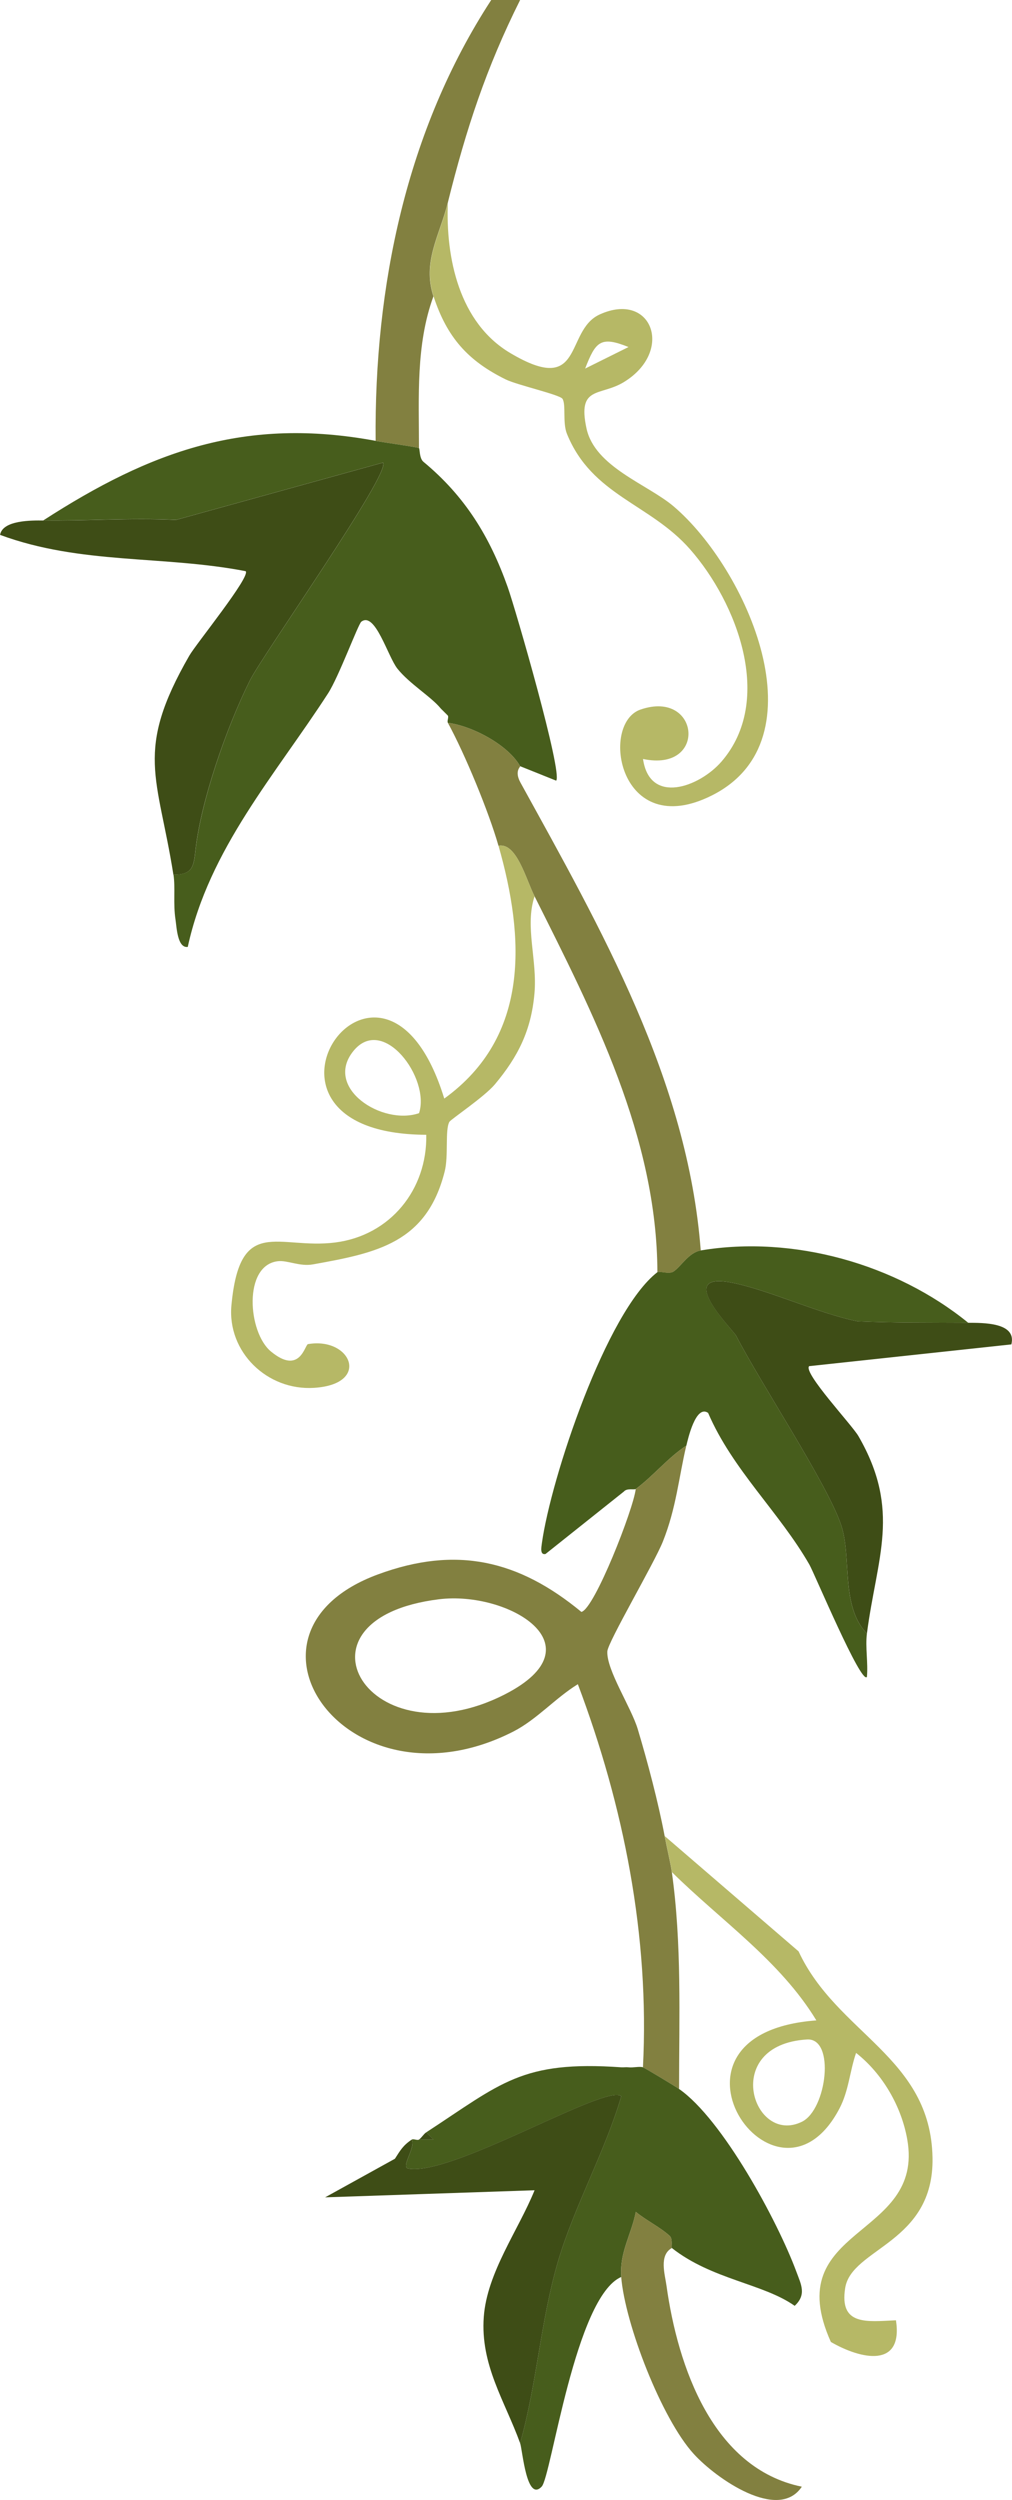 <?xml version="1.0" encoding="UTF-8"?>
<svg id="Layer_2" data-name="Layer 2" xmlns="http://www.w3.org/2000/svg" viewBox="0 0 140.07 345.85">
  <defs>
    <style>
      .cls-1 {
        fill: #475d1c;
      }

      .cls-2 {
        fill: #b6b866;
      }

      .cls-3 {
        fill: #3e4d16;
      }

      .cls-4 {
        fill: #828040;
      }
    </style>
  </defs>
  <g id="Layer_1-2" data-name="Layer 1">
    <g>
      <path class="cls-4" d="M71.99,0c-4.69,9.38-7.47,17.84-10,28-1.14,4.59-3.57,8.21-2,13-2.45,6.69-2,14-2,21-.26-.16-4.77-.77-6-1-.2-21.36,4.25-42.98,16-61h4Z"/>
      <path class="cls-1" d="M51.99,61c1.23.23,5.74.84,6,1,.13.08.03,1.4.62,1.89,5.75,4.76,9.18,10.34,11.66,17.33,1.1,3.1,7.64,25.75,6.71,26.78l-4.99-2c-1.66-2.95-6.64-5.58-10-6-.14-.26.14-.74,0-1l-1-1c-1.3-1.6-4.33-3.41-5.99-5.5-1.33-1.68-3.08-7.95-4.99-6.49-.43.33-3.12,7.62-4.6,9.91-7.27,11.24-16.49,21.54-19.42,35.08-1.44.21-1.54-2.75-1.7-3.79-.34-2.2,0-4.39-.28-6.21,2.72.01,2.8-1.19,3.06-3.46.75-6.6,4.16-16.66,7.54-23.44,1.71-3.43,19.67-28.87,18.39-30.1l-28.63,7.92c-6.33-.31-12.41.16-18.37.07,14.93-9.64,28-14.34,46-11Z"/>
      <path class="cls-1" d="M133.99,183c-5.01-.03-10.17.02-15.28-.2-5.45-1.08-12.63-4.49-17.69-5.4-7.59-1.37.46,6.59.87,7.4,3.54,6.83,12.68,20.59,14.55,26.24,1.47,4.44-.13,11.18,3.55,14.95-.24,1.88.18,4.06,0,6-.79,1.13-7.27-14.32-7.96-15.53-4.16-7.25-10.65-13.14-14.02-20.99-1.71-1.2-2.8,3.64-3.01,4.52-2.58,1.69-4.53,4.16-7,6-.22.16-1.21-.15-1.64.35l-10.86,8.65c-.78.15-.58-.88-.5-1.49,1.24-8.95,8.9-32.04,16-37.51.25-.19,1.59.32,2.2-.07,1.06-.69,2.12-2.65,3.8-2.93,12.79-2.13,26.99,1.86,37,10Z"/>
      <path class="cls-4" d="M91.99,254c.28,1.51.84,3.85,1,5,1.39,9.95,1,19.96,1,30-.47-.33-4.72-2.9-5-3,.93-18.12-2.65-36.14-9.01-53-3.1,1.9-5.67,4.88-8.93,6.55-22.85,11.66-40.69-13.65-18.74-21.74,10.85-4,19.46-1.99,28.16,5.19,1.81-.41,7.22-14.27,7.52-17,2.47-1.84,4.42-4.31,7-6-1.04,4.39-1.39,8.63-3.24,13.26-1.18,2.97-7.63,13.93-7.69,15.2-.13,2.57,3.31,7.75,4.21,10.75,1.37,4.56,2.84,10.13,3.72,14.78ZM60.76,221.25c-21.7,2.69-9.69,22.77,9.13,13.15,13.23-6.77.4-14.33-9.13-13.15Z"/>
      <path class="cls-1" d="M85.99,286c.33.02.67-.04,1,0,.64.08,1.55-.16,2,0,.28.1,4.53,2.67,5,3,6.01,4.17,13.65,18.29,16.24,25.29.64,1.74,1.44,3.15-.24,4.71-4.35-3.08-11.47-3.64-17-8-.12-.09.17-1.25-.3-1.68-1.34-1.22-3.27-2.15-4.69-3.32-.6,3.1-2.29,5.66-2.01,9-6.37,2.77-9.68,27.58-11.01,29-2.11,2.25-2.66-5.09-2.99-6,2.34-8.29,2.82-16.93,5.27-25.23,2.22-7.51,6.52-15.2,8.73-22.76-1.95-1.85-23.47,11.14-29.49,10-1.07-.2,1.07-2.9.49-4.01.23-.15.76.15,1,0h2s-1-1-1-1c10.39-6.77,13.18-9.97,27-9Z"/>
      <path class="cls-3" d="M5.99,72c5.96.09,12.04-.38,18.37-.07l28.63-7.92c1.28,1.22-16.68,26.66-18.39,30.1-3.38,6.78-6.8,16.84-7.54,23.44-.26,2.27-.34,3.47-3.06,3.46-2.16-13.64-5.43-17.04,2.2-30.3.92-1.61,8.55-10.99,7.8-11.69-11.42-2.21-22.77-.88-33.99-5.02.34-2.06,4.43-2.01,5.99-1.99Z"/>
      <path class="cls-3" d="M133.99,183c2.01.01,6.77-.08,5.99,2.99l-27.99,3.01c-.85.91,5.93,8.13,6.82,9.67,5.97,10.32,2.54,16.81,1.18,27.32-3.67-3.77-2.08-10.51-3.55-14.95-1.87-5.65-11.01-19.41-14.55-26.24-.42-.8-8.47-8.76-.87-7.4,5.05.91,12.24,4.32,17.69,5.4,5.11.22,10.27.17,15.28.2Z"/>
      <path class="cls-3" d="M56.99,296c.57,1.11-1.56,3.8-.49,4.01,6.02,1.13,27.53-11.86,29.49-10-2.21,7.57-6.51,15.25-8.73,22.76-2.45,8.3-2.93,16.94-5.27,25.23-2.13-5.87-5.52-10.82-5.03-17.48.45-6.14,4.8-12,7.03-17.51l-28.99.98,9.66-5.34c.75-1.17,1.12-1.84,2.33-2.65Z"/>
      <path class="cls-2" d="M61.99,28c-.32,7.7,1.57,16.66,8.65,20.85,10.3,6.11,7.45-3.12,12.37-5.35,7.22-3.28,10.34,5.08,3.34,9.36-3.27,2-6.47.44-5.17,6.42,1.16,5.33,8.42,7.7,12.04,10.76,10.13,8.59,20.71,32.27,5.32,40-12.84,6.45-15.57-9.94-9.88-11.88,8.23-2.82,9.31,8.73.34,6.84.92,6.41,7.8,3.89,10.86.36,7.35-8.49,2.14-21.99-4.35-29.37-5.56-6.33-13.57-7.43-17.04-15.97-.63-1.54-.1-4.04-.62-4.85-.37-.57-6.3-1.91-7.84-2.67-5.27-2.59-8.16-5.86-10-11.5-1.57-4.79.86-8.41,2-13ZM86.99,48.01c-3.87-1.56-4.55-.76-6,2.98l6-2.98Z"/>
      <path class="cls-4" d="M61.99,100c3.36.42,8.34,3.05,10,6,.06.1-.83.67.05,2.27,11.15,20.25,23.15,41.13,24.95,64.73-1.68.28-2.73,2.24-3.8,2.93-.61.4-1.96-.12-2.2.07-.06-18.69-8.84-35.72-17-52-1.21-2.41-2.49-7.47-5-7-1.32-4.64-4.63-12.67-7-17Z"/>
      <path class="cls-2" d="M68.99,117c2.51-.47,3.79,4.59,5,7-1.39,4.18.41,8.76-.02,13.49-.46,5.08-2.26,8.68-5.47,12.52-1.46,1.74-6.1,4.84-6.3,5.19-.63,1.13-.1,4.69-.65,6.86-2.49,9.89-9.37,11.27-18.23,12.86-1.84.33-3.52-.59-4.85-.44-4.84.55-4.17,9.85-.97,12.49,4.03,3.33,4.69-.94,5.13-1.02,5.97-1.02,8.75,5.55.85,6.05-6.5.42-12.04-4.97-11.45-11.4,1.16-12.56,6.47-7.7,14.38-8.71,7.62-.98,12.73-7.32,12.59-14.9-28.77-.09-6.06-32.86,2.49-5.01,11.86-8.57,11.16-22.19,7.5-35ZM58,154c1.58-4.83-4.99-13.69-9.1-8.58s4.01,10.33,9.1,8.58Z"/>
      <path class="cls-2" d="M91.99,254l18.54,15.96c5.32,11.43,18.28,14.59,18.54,28.54.22,11.86-11.22,12.48-12.09,18.04-.83,5.26,3.04,4.63,7.03,4.46,1.01,6.62-4.74,5.46-9.01,3-7.25-16.15,13.02-14.19,10.57-28.03-.81-4.59-3.42-9.08-7.08-11.96-.88,2.54-1.01,5.24-2.3,7.69-8.79,16.78-27.45-10.39-3.2-12.19-5.01-8.25-13.2-13.8-19.99-20.51-.16-1.15-.72-3.49-1-5ZM111.7,282.15c-11.98.73-7.5,14.72-.7,11.38,3.44-1.7,4.63-11.61.7-11.38Z"/>
      <path class="cls-4" d="M85.99,315c-.27-3.33,1.41-5.9,2.01-9,1.42,1.17,3.36,2.1,4.69,3.32.47.43.18,1.59.3,1.68-1.8,1.01-.96,3.62-.74,5.22,1.56,11.17,6.4,25.28,18.73,27.8-3.24,4.87-11.83-1.09-14.97-4.54-4.45-4.89-9.5-17.97-10.03-24.47Z"/>
      <path class="cls-3" d="M58.99,295l1,.99h-2c.35-.22.62-.74,1-.99Z"/>
      <path class="cls-4" d="M61.99,99c-.17-.31-.71-.64-1-1l1,1Z"/>
    </g>
  </g>
</svg>
